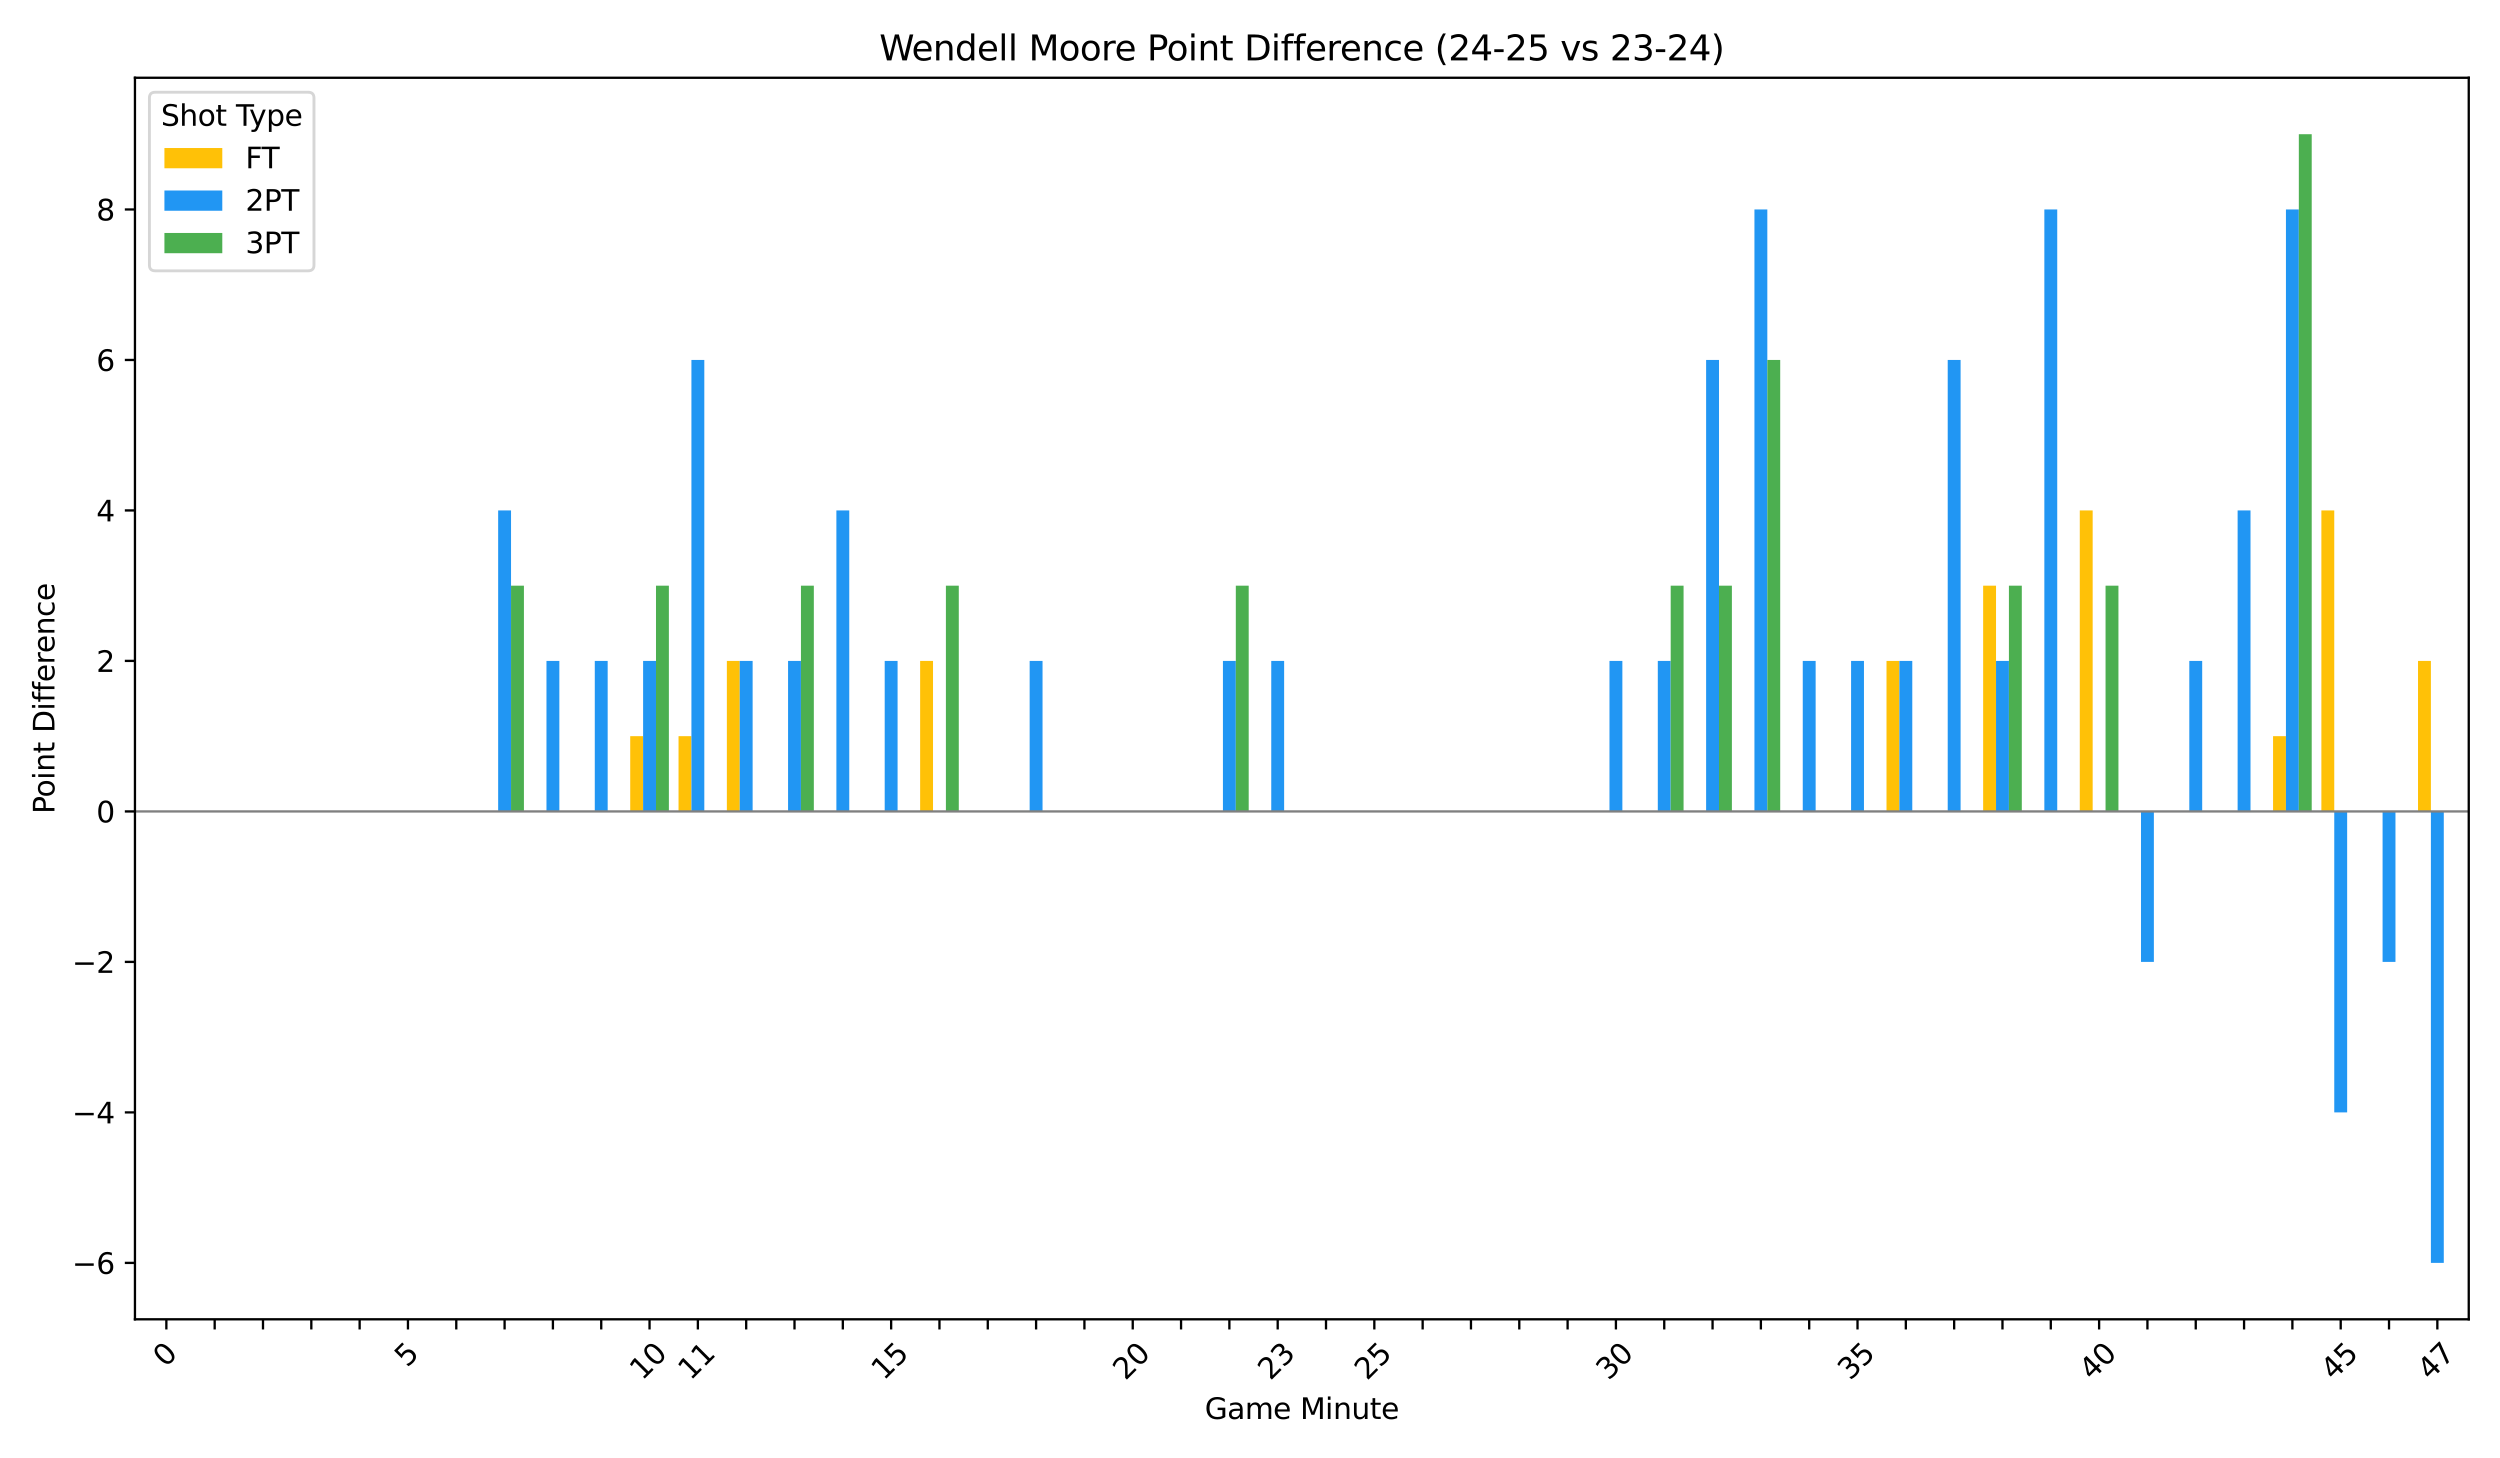 <?xml version="1.0" encoding="utf-8" standalone="no"?>
<!DOCTYPE svg PUBLIC "-//W3C//DTD SVG 1.1//EN"
  "http://www.w3.org/Graphics/SVG/1.1/DTD/svg11.dtd">
<svg xmlns:xlink="http://www.w3.org/1999/xlink" width="864pt" height="504pt" viewBox="0 0 864 504" xmlns="http://www.w3.org/2000/svg" version="1.1">
 <defs>
  <style type="text/css">*{stroke-linejoin: round; stroke-linecap: butt}</style>
 </defs>
 <g id="figure_1">
  <g id="patch_1">
   <path d="M 0 504 
L 864 504 
L 864 0 
L 0 0 
z
" style="fill: #ffffff"/>
  </g>
  <g id="axes_1">
   <g id="patch_2">
    <path d="M 46.64 455.956 
L 853.2 455.956 
L 853.2 26.88 
L 46.64 26.88 
z
" style="fill: #ffffff"/>
   </g>
   <g id="patch_3">
    <path d="M 50.815 280.425 
L 55.268 280.425 
L 55.268 280.425 
L 50.815 280.425 
z
" clip-path="url(#pb190188a98)" style="fill: #ffc107"/>
   </g>
   <g id="patch_4">
    <path d="M 67.514 280.425 
L 71.967 280.425 
L 71.967 280.425 
L 67.514 280.425 
z
" clip-path="url(#pb190188a98)" style="fill: #ffc107"/>
   </g>
   <g id="patch_5">
    <path d="M 84.213 280.425 
L 88.666 280.425 
L 88.666 280.425 
L 84.213 280.425 
z
" clip-path="url(#pb190188a98)" style="fill: #ffc107"/>
   </g>
   <g id="patch_6">
    <path d="M 100.912 280.425 
L 105.365 280.425 
L 105.365 280.425 
L 100.912 280.425 
z
" clip-path="url(#pb190188a98)" style="fill: #ffc107"/>
   </g>
   <g id="patch_7">
    <path d="M 117.611 280.425 
L 122.064 280.425 
L 122.064 280.425 
L 117.611 280.425 
z
" clip-path="url(#pb190188a98)" style="fill: #ffc107"/>
   </g>
   <g id="patch_8">
    <path d="M 134.31 280.425 
L 138.763 280.425 
L 138.763 280.425 
L 134.31 280.425 
z
" clip-path="url(#pb190188a98)" style="fill: #ffc107"/>
   </g>
   <g id="patch_9">
    <path d="M 151.009 280.425 
L 155.462 280.425 
L 155.462 280.425 
L 151.009 280.425 
z
" clip-path="url(#pb190188a98)" style="fill: #ffc107"/>
   </g>
   <g id="patch_10">
    <path d="M 167.707 280.425 
L 172.161 280.425 
L 172.161 280.425 
L 167.707 280.425 
z
" clip-path="url(#pb190188a98)" style="fill: #ffc107"/>
   </g>
   <g id="patch_11">
    <path d="M 184.406 280.425 
L 188.86 280.425 
L 188.86 280.425 
L 184.406 280.425 
z
" clip-path="url(#pb190188a98)" style="fill: #ffc107"/>
   </g>
   <g id="patch_12">
    <path d="M 201.105 280.425 
L 205.558 280.425 
L 205.558 280.425 
L 201.105 280.425 
z
" clip-path="url(#pb190188a98)" style="fill: #ffc107"/>
   </g>
   <g id="patch_13">
    <path d="M 217.804 280.425 
L 222.257 280.425 
L 222.257 254.42 
L 217.804 254.42 
z
" clip-path="url(#pb190188a98)" style="fill: #ffc107"/>
   </g>
   <g id="patch_14">
    <path d="M 234.503 280.425 
L 238.956 280.425 
L 238.956 254.42 
L 234.503 254.42 
z
" clip-path="url(#pb190188a98)" style="fill: #ffc107"/>
   </g>
   <g id="patch_15">
    <path d="M 251.202 280.425 
L 255.655 280.425 
L 255.655 228.415 
L 251.202 228.415 
z
" clip-path="url(#pb190188a98)" style="fill: #ffc107"/>
   </g>
   <g id="patch_16">
    <path d="M 267.901 280.425 
L 272.354 280.425 
L 272.354 280.425 
L 267.901 280.425 
z
" clip-path="url(#pb190188a98)" style="fill: #ffc107"/>
   </g>
   <g id="patch_17">
    <path d="M 284.6 280.425 
L 289.053 280.425 
L 289.053 280.425 
L 284.6 280.425 
z
" clip-path="url(#pb190188a98)" style="fill: #ffc107"/>
   </g>
   <g id="patch_18">
    <path d="M 301.299 280.425 
L 305.752 280.425 
L 305.752 280.425 
L 301.299 280.425 
z
" clip-path="url(#pb190188a98)" style="fill: #ffc107"/>
   </g>
   <g id="patch_19">
    <path d="M 317.998 280.425 
L 322.451 280.425 
L 322.451 228.415 
L 317.998 228.415 
z
" clip-path="url(#pb190188a98)" style="fill: #ffc107"/>
   </g>
   <g id="patch_20">
    <path d="M 334.697 280.425 
L 339.15 280.425 
L 339.15 280.425 
L 334.697 280.425 
z
" clip-path="url(#pb190188a98)" style="fill: #ffc107"/>
   </g>
   <g id="patch_21">
    <path d="M 351.396 280.425 
L 355.849 280.425 
L 355.849 280.425 
L 351.396 280.425 
z
" clip-path="url(#pb190188a98)" style="fill: #ffc107"/>
   </g>
   <g id="patch_22">
    <path d="M 368.095 280.425 
L 372.548 280.425 
L 372.548 280.425 
L 368.095 280.425 
z
" clip-path="url(#pb190188a98)" style="fill: #ffc107"/>
   </g>
   <g id="patch_23">
    <path d="M 384.794 280.425 
L 389.247 280.425 
L 389.247 280.425 
L 384.794 280.425 
z
" clip-path="url(#pb190188a98)" style="fill: #ffc107"/>
   </g>
   <g id="patch_24">
    <path d="M 401.493 280.425 
L 405.946 280.425 
L 405.946 280.425 
L 401.493 280.425 
z
" clip-path="url(#pb190188a98)" style="fill: #ffc107"/>
   </g>
   <g id="patch_25">
    <path d="M 418.192 280.425 
L 422.645 280.425 
L 422.645 280.425 
L 418.192 280.425 
z
" clip-path="url(#pb190188a98)" style="fill: #ffc107"/>
   </g>
   <g id="patch_26">
    <path d="M 434.891 280.425 
L 439.344 280.425 
L 439.344 280.425 
L 434.891 280.425 
z
" clip-path="url(#pb190188a98)" style="fill: #ffc107"/>
   </g>
   <g id="patch_27">
    <path d="M 451.59 280.425 
L 456.043 280.425 
L 456.043 280.425 
L 451.59 280.425 
z
" clip-path="url(#pb190188a98)" style="fill: #ffc107"/>
   </g>
   <g id="patch_28">
    <path d="M 468.289 280.425 
L 472.742 280.425 
L 472.742 280.425 
L 468.289 280.425 
z
" clip-path="url(#pb190188a98)" style="fill: #ffc107"/>
   </g>
   <g id="patch_29">
    <path d="M 484.988 280.425 
L 489.441 280.425 
L 489.441 280.425 
L 484.988 280.425 
z
" clip-path="url(#pb190188a98)" style="fill: #ffc107"/>
   </g>
   <g id="patch_30">
    <path d="M 501.687 280.425 
L 506.14 280.425 
L 506.14 280.425 
L 501.687 280.425 
z
" clip-path="url(#pb190188a98)" style="fill: #ffc107"/>
   </g>
   <g id="patch_31">
    <path d="M 518.386 280.425 
L 522.839 280.425 
L 522.839 280.425 
L 518.386 280.425 
z
" clip-path="url(#pb190188a98)" style="fill: #ffc107"/>
   </g>
   <g id="patch_32">
    <path d="M 535.085 280.425 
L 539.538 280.425 
L 539.538 280.425 
L 535.085 280.425 
z
" clip-path="url(#pb190188a98)" style="fill: #ffc107"/>
   </g>
   <g id="patch_33">
    <path d="M 551.784 280.425 
L 556.237 280.425 
L 556.237 280.425 
L 551.784 280.425 
z
" clip-path="url(#pb190188a98)" style="fill: #ffc107"/>
   </g>
   <g id="patch_34">
    <path d="M 568.483 280.425 
L 572.936 280.425 
L 572.936 280.425 
L 568.483 280.425 
z
" clip-path="url(#pb190188a98)" style="fill: #ffc107"/>
   </g>
   <g id="patch_35">
    <path d="M 585.182 280.425 
L 589.635 280.425 
L 589.635 280.425 
L 585.182 280.425 
z
" clip-path="url(#pb190188a98)" style="fill: #ffc107"/>
   </g>
   <g id="patch_36">
    <path d="M 601.881 280.425 
L 606.334 280.425 
L 606.334 280.425 
L 601.881 280.425 
z
" clip-path="url(#pb190188a98)" style="fill: #ffc107"/>
   </g>
   <g id="patch_37">
    <path d="M 618.58 280.425 
L 623.033 280.425 
L 623.033 280.425 
L 618.58 280.425 
z
" clip-path="url(#pb190188a98)" style="fill: #ffc107"/>
   </g>
   <g id="patch_38">
    <path d="M 635.279 280.425 
L 639.732 280.425 
L 639.732 280.425 
L 635.279 280.425 
z
" clip-path="url(#pb190188a98)" style="fill: #ffc107"/>
   </g>
   <g id="patch_39">
    <path d="M 651.977 280.425 
L 656.431 280.425 
L 656.431 228.415 
L 651.977 228.415 
z
" clip-path="url(#pb190188a98)" style="fill: #ffc107"/>
   </g>
   <g id="patch_40">
    <path d="M 668.676 280.425 
L 673.129 280.425 
L 673.129 280.425 
L 668.676 280.425 
z
" clip-path="url(#pb190188a98)" style="fill: #ffc107"/>
   </g>
   <g id="patch_41">
    <path d="M 685.375 280.425 
L 689.828 280.425 
L 689.828 202.411 
L 685.375 202.411 
z
" clip-path="url(#pb190188a98)" style="fill: #ffc107"/>
   </g>
   <g id="patch_42">
    <path d="M 702.074 280.425 
L 706.527 280.425 
L 706.527 280.425 
L 702.074 280.425 
z
" clip-path="url(#pb190188a98)" style="fill: #ffc107"/>
   </g>
   <g id="patch_43">
    <path d="M 718.773 280.425 
L 723.226 280.425 
L 723.226 176.406 
L 718.773 176.406 
z
" clip-path="url(#pb190188a98)" style="fill: #ffc107"/>
   </g>
   <g id="patch_44">
    <path d="M 735.472 280.425 
L 739.925 280.425 
L 739.925 280.425 
L 735.472 280.425 
z
" clip-path="url(#pb190188a98)" style="fill: #ffc107"/>
   </g>
   <g id="patch_45">
    <path d="M 752.171 280.425 
L 756.624 280.425 
L 756.624 280.425 
L 752.171 280.425 
z
" clip-path="url(#pb190188a98)" style="fill: #ffc107"/>
   </g>
   <g id="patch_46">
    <path d="M 768.87 280.425 
L 773.323 280.425 
L 773.323 280.425 
L 768.87 280.425 
z
" clip-path="url(#pb190188a98)" style="fill: #ffc107"/>
   </g>
   <g id="patch_47">
    <path d="M 785.569 280.425 
L 790.022 280.425 
L 790.022 254.42 
L 785.569 254.42 
z
" clip-path="url(#pb190188a98)" style="fill: #ffc107"/>
   </g>
   <g id="patch_48">
    <path d="M 802.268 280.425 
L 806.721 280.425 
L 806.721 176.406 
L 802.268 176.406 
z
" clip-path="url(#pb190188a98)" style="fill: #ffc107"/>
   </g>
   <g id="patch_49">
    <path d="M 818.967 280.425 
L 823.42 280.425 
L 823.42 280.425 
L 818.967 280.425 
z
" clip-path="url(#pb190188a98)" style="fill: #ffc107"/>
   </g>
   <g id="patch_50">
    <path d="M 835.666 280.425 
L 840.119 280.425 
L 840.119 228.415 
L 835.666 228.415 
z
" clip-path="url(#pb190188a98)" style="fill: #ffc107"/>
   </g>
   <g id="patch_51">
    <path d="M 55.268 280.425 
L 59.721 280.425 
L 59.721 280.425 
L 55.268 280.425 
z
" clip-path="url(#pb190188a98)" style="fill: #2196f3"/>
   </g>
   <g id="patch_52">
    <path d="M 71.967 280.425 
L 76.42 280.425 
L 76.42 280.425 
L 71.967 280.425 
z
" clip-path="url(#pb190188a98)" style="fill: #2196f3"/>
   </g>
   <g id="patch_53">
    <path d="M 88.666 280.425 
L 93.119 280.425 
L 93.119 280.425 
L 88.666 280.425 
z
" clip-path="url(#pb190188a98)" style="fill: #2196f3"/>
   </g>
   <g id="patch_54">
    <path d="M 105.365 280.425 
L 109.818 280.425 
L 109.818 280.425 
L 105.365 280.425 
z
" clip-path="url(#pb190188a98)" style="fill: #2196f3"/>
   </g>
   <g id="patch_55">
    <path d="M 122.064 280.425 
L 126.517 280.425 
L 126.517 280.425 
L 122.064 280.425 
z
" clip-path="url(#pb190188a98)" style="fill: #2196f3"/>
   </g>
   <g id="patch_56">
    <path d="M 138.763 280.425 
L 143.216 280.425 
L 143.216 280.425 
L 138.763 280.425 
z
" clip-path="url(#pb190188a98)" style="fill: #2196f3"/>
   </g>
   <g id="patch_57">
    <path d="M 155.462 280.425 
L 159.915 280.425 
L 159.915 280.425 
L 155.462 280.425 
z
" clip-path="url(#pb190188a98)" style="fill: #2196f3"/>
   </g>
   <g id="patch_58">
    <path d="M 172.161 280.425 
L 176.614 280.425 
L 176.614 176.406 
L 172.161 176.406 
z
" clip-path="url(#pb190188a98)" style="fill: #2196f3"/>
   </g>
   <g id="patch_59">
    <path d="M 188.86 280.425 
L 193.313 280.425 
L 193.313 228.415 
L 188.86 228.415 
z
" clip-path="url(#pb190188a98)" style="fill: #2196f3"/>
   </g>
   <g id="patch_60">
    <path d="M 205.558 280.425 
L 210.012 280.425 
L 210.012 228.415 
L 205.558 228.415 
z
" clip-path="url(#pb190188a98)" style="fill: #2196f3"/>
   </g>
   <g id="patch_61">
    <path d="M 222.257 280.425 
L 226.711 280.425 
L 226.711 228.415 
L 222.257 228.415 
z
" clip-path="url(#pb190188a98)" style="fill: #2196f3"/>
   </g>
   <g id="patch_62">
    <path d="M 238.956 280.425 
L 243.409 280.425 
L 243.409 124.397 
L 238.956 124.397 
z
" clip-path="url(#pb190188a98)" style="fill: #2196f3"/>
   </g>
   <g id="patch_63">
    <path d="M 255.655 280.425 
L 260.108 280.425 
L 260.108 228.415 
L 255.655 228.415 
z
" clip-path="url(#pb190188a98)" style="fill: #2196f3"/>
   </g>
   <g id="patch_64">
    <path d="M 272.354 280.425 
L 276.807 280.425 
L 276.807 228.415 
L 272.354 228.415 
z
" clip-path="url(#pb190188a98)" style="fill: #2196f3"/>
   </g>
   <g id="patch_65">
    <path d="M 289.053 280.425 
L 293.506 280.425 
L 293.506 176.406 
L 289.053 176.406 
z
" clip-path="url(#pb190188a98)" style="fill: #2196f3"/>
   </g>
   <g id="patch_66">
    <path d="M 305.752 280.425 
L 310.205 280.425 
L 310.205 228.415 
L 305.752 228.415 
z
" clip-path="url(#pb190188a98)" style="fill: #2196f3"/>
   </g>
   <g id="patch_67">
    <path d="M 322.451 280.425 
L 326.904 280.425 
L 326.904 280.425 
L 322.451 280.425 
z
" clip-path="url(#pb190188a98)" style="fill: #2196f3"/>
   </g>
   <g id="patch_68">
    <path d="M 339.15 280.425 
L 343.603 280.425 
L 343.603 280.425 
L 339.15 280.425 
z
" clip-path="url(#pb190188a98)" style="fill: #2196f3"/>
   </g>
   <g id="patch_69">
    <path d="M 355.849 280.425 
L 360.302 280.425 
L 360.302 228.415 
L 355.849 228.415 
z
" clip-path="url(#pb190188a98)" style="fill: #2196f3"/>
   </g>
   <g id="patch_70">
    <path d="M 372.548 280.425 
L 377.001 280.425 
L 377.001 280.425 
L 372.548 280.425 
z
" clip-path="url(#pb190188a98)" style="fill: #2196f3"/>
   </g>
   <g id="patch_71">
    <path d="M 389.247 280.425 
L 393.7 280.425 
L 393.7 280.425 
L 389.247 280.425 
z
" clip-path="url(#pb190188a98)" style="fill: #2196f3"/>
   </g>
   <g id="patch_72">
    <path d="M 405.946 280.425 
L 410.399 280.425 
L 410.399 280.425 
L 405.946 280.425 
z
" clip-path="url(#pb190188a98)" style="fill: #2196f3"/>
   </g>
   <g id="patch_73">
    <path d="M 422.645 280.425 
L 427.098 280.425 
L 427.098 228.415 
L 422.645 228.415 
z
" clip-path="url(#pb190188a98)" style="fill: #2196f3"/>
   </g>
   <g id="patch_74">
    <path d="M 439.344 280.425 
L 443.797 280.425 
L 443.797 228.415 
L 439.344 228.415 
z
" clip-path="url(#pb190188a98)" style="fill: #2196f3"/>
   </g>
   <g id="patch_75">
    <path d="M 456.043 280.425 
L 460.496 280.425 
L 460.496 280.425 
L 456.043 280.425 
z
" clip-path="url(#pb190188a98)" style="fill: #2196f3"/>
   </g>
   <g id="patch_76">
    <path d="M 472.742 280.425 
L 477.195 280.425 
L 477.195 280.425 
L 472.742 280.425 
z
" clip-path="url(#pb190188a98)" style="fill: #2196f3"/>
   </g>
   <g id="patch_77">
    <path d="M 489.441 280.425 
L 493.894 280.425 
L 493.894 280.425 
L 489.441 280.425 
z
" clip-path="url(#pb190188a98)" style="fill: #2196f3"/>
   </g>
   <g id="patch_78">
    <path d="M 506.14 280.425 
L 510.593 280.425 
L 510.593 280.425 
L 506.14 280.425 
z
" clip-path="url(#pb190188a98)" style="fill: #2196f3"/>
   </g>
   <g id="patch_79">
    <path d="M 522.839 280.425 
L 527.292 280.425 
L 527.292 280.425 
L 522.839 280.425 
z
" clip-path="url(#pb190188a98)" style="fill: #2196f3"/>
   </g>
   <g id="patch_80">
    <path d="M 539.538 280.425 
L 543.991 280.425 
L 543.991 280.425 
L 539.538 280.425 
z
" clip-path="url(#pb190188a98)" style="fill: #2196f3"/>
   </g>
   <g id="patch_81">
    <path d="M 556.237 280.425 
L 560.69 280.425 
L 560.69 228.415 
L 556.237 228.415 
z
" clip-path="url(#pb190188a98)" style="fill: #2196f3"/>
   </g>
   <g id="patch_82">
    <path d="M 572.936 280.425 
L 577.389 280.425 
L 577.389 228.415 
L 572.936 228.415 
z
" clip-path="url(#pb190188a98)" style="fill: #2196f3"/>
   </g>
   <g id="patch_83">
    <path d="M 589.635 280.425 
L 594.088 280.425 
L 594.088 124.397 
L 589.635 124.397 
z
" clip-path="url(#pb190188a98)" style="fill: #2196f3"/>
   </g>
   <g id="patch_84">
    <path d="M 606.334 280.425 
L 610.787 280.425 
L 610.787 72.388 
L 606.334 72.388 
z
" clip-path="url(#pb190188a98)" style="fill: #2196f3"/>
   </g>
   <g id="patch_85">
    <path d="M 623.033 280.425 
L 627.486 280.425 
L 627.486 228.415 
L 623.033 228.415 
z
" clip-path="url(#pb190188a98)" style="fill: #2196f3"/>
   </g>
   <g id="patch_86">
    <path d="M 639.732 280.425 
L 644.185 280.425 
L 644.185 228.415 
L 639.732 228.415 
z
" clip-path="url(#pb190188a98)" style="fill: #2196f3"/>
   </g>
   <g id="patch_87">
    <path d="M 656.431 280.425 
L 660.884 280.425 
L 660.884 228.415 
L 656.431 228.415 
z
" clip-path="url(#pb190188a98)" style="fill: #2196f3"/>
   </g>
   <g id="patch_88">
    <path d="M 673.129 280.425 
L 677.583 280.425 
L 677.583 124.397 
L 673.129 124.397 
z
" clip-path="url(#pb190188a98)" style="fill: #2196f3"/>
   </g>
   <g id="patch_89">
    <path d="M 689.828 280.425 
L 694.282 280.425 
L 694.282 228.415 
L 689.828 228.415 
z
" clip-path="url(#pb190188a98)" style="fill: #2196f3"/>
   </g>
   <g id="patch_90">
    <path d="M 706.527 280.425 
L 710.98 280.425 
L 710.98 72.388 
L 706.527 72.388 
z
" clip-path="url(#pb190188a98)" style="fill: #2196f3"/>
   </g>
   <g id="patch_91">
    <path d="M 723.226 280.425 
L 727.679 280.425 
L 727.679 280.425 
L 723.226 280.425 
z
" clip-path="url(#pb190188a98)" style="fill: #2196f3"/>
   </g>
   <g id="patch_92">
    <path d="M 739.925 280.425 
L 744.378 280.425 
L 744.378 332.434 
L 739.925 332.434 
z
" clip-path="url(#pb190188a98)" style="fill: #2196f3"/>
   </g>
   <g id="patch_93">
    <path d="M 756.624 280.425 
L 761.077 280.425 
L 761.077 228.415 
L 756.624 228.415 
z
" clip-path="url(#pb190188a98)" style="fill: #2196f3"/>
   </g>
   <g id="patch_94">
    <path d="M 773.323 280.425 
L 777.776 280.425 
L 777.776 176.406 
L 773.323 176.406 
z
" clip-path="url(#pb190188a98)" style="fill: #2196f3"/>
   </g>
   <g id="patch_95">
    <path d="M 790.022 280.425 
L 794.475 280.425 
L 794.475 72.388 
L 790.022 72.388 
z
" clip-path="url(#pb190188a98)" style="fill: #2196f3"/>
   </g>
   <g id="patch_96">
    <path d="M 806.721 280.425 
L 811.174 280.425 
L 811.174 384.443 
L 806.721 384.443 
z
" clip-path="url(#pb190188a98)" style="fill: #2196f3"/>
   </g>
   <g id="patch_97">
    <path d="M 823.42 280.425 
L 827.873 280.425 
L 827.873 332.434 
L 823.42 332.434 
z
" clip-path="url(#pb190188a98)" style="fill: #2196f3"/>
   </g>
   <g id="patch_98">
    <path d="M 840.119 280.425 
L 844.572 280.425 
L 844.572 436.452 
L 840.119 436.452 
z
" clip-path="url(#pb190188a98)" style="fill: #2196f3"/>
   </g>
   <g id="patch_99">
    <path d="M 59.721 280.425 
L 64.174 280.425 
L 64.174 280.425 
L 59.721 280.425 
z
" clip-path="url(#pb190188a98)" style="fill: #4caf50"/>
   </g>
   <g id="patch_100">
    <path d="M 76.42 280.425 
L 80.873 280.425 
L 80.873 280.425 
L 76.42 280.425 
z
" clip-path="url(#pb190188a98)" style="fill: #4caf50"/>
   </g>
   <g id="patch_101">
    <path d="M 93.119 280.425 
L 97.572 280.425 
L 97.572 280.425 
L 93.119 280.425 
z
" clip-path="url(#pb190188a98)" style="fill: #4caf50"/>
   </g>
   <g id="patch_102">
    <path d="M 109.818 280.425 
L 114.271 280.425 
L 114.271 280.425 
L 109.818 280.425 
z
" clip-path="url(#pb190188a98)" style="fill: #4caf50"/>
   </g>
   <g id="patch_103">
    <path d="M 126.517 280.425 
L 130.97 280.425 
L 130.97 280.425 
L 126.517 280.425 
z
" clip-path="url(#pb190188a98)" style="fill: #4caf50"/>
   </g>
   <g id="patch_104">
    <path d="M 143.216 280.425 
L 147.669 280.425 
L 147.669 280.425 
L 143.216 280.425 
z
" clip-path="url(#pb190188a98)" style="fill: #4caf50"/>
   </g>
   <g id="patch_105">
    <path d="M 159.915 280.425 
L 164.368 280.425 
L 164.368 280.425 
L 159.915 280.425 
z
" clip-path="url(#pb190188a98)" style="fill: #4caf50"/>
   </g>
   <g id="patch_106">
    <path d="M 176.614 280.425 
L 181.067 280.425 
L 181.067 202.411 
L 176.614 202.411 
z
" clip-path="url(#pb190188a98)" style="fill: #4caf50"/>
   </g>
   <g id="patch_107">
    <path d="M 193.313 280.425 
L 197.766 280.425 
L 197.766 280.425 
L 193.313 280.425 
z
" clip-path="url(#pb190188a98)" style="fill: #4caf50"/>
   </g>
   <g id="patch_108">
    <path d="M 210.012 280.425 
L 214.465 280.425 
L 214.465 280.425 
L 210.012 280.425 
z
" clip-path="url(#pb190188a98)" style="fill: #4caf50"/>
   </g>
   <g id="patch_109">
    <path d="M 226.711 280.425 
L 231.164 280.425 
L 231.164 202.411 
L 226.711 202.411 
z
" clip-path="url(#pb190188a98)" style="fill: #4caf50"/>
   </g>
   <g id="patch_110">
    <path d="M 243.409 280.425 
L 247.863 280.425 
L 247.863 280.425 
L 243.409 280.425 
z
" clip-path="url(#pb190188a98)" style="fill: #4caf50"/>
   </g>
   <g id="patch_111">
    <path d="M 260.108 280.425 
L 264.561 280.425 
L 264.561 280.425 
L 260.108 280.425 
z
" clip-path="url(#pb190188a98)" style="fill: #4caf50"/>
   </g>
   <g id="patch_112">
    <path d="M 276.807 280.425 
L 281.26 280.425 
L 281.26 202.411 
L 276.807 202.411 
z
" clip-path="url(#pb190188a98)" style="fill: #4caf50"/>
   </g>
   <g id="patch_113">
    <path d="M 293.506 280.425 
L 297.959 280.425 
L 297.959 280.425 
L 293.506 280.425 
z
" clip-path="url(#pb190188a98)" style="fill: #4caf50"/>
   </g>
   <g id="patch_114">
    <path d="M 310.205 280.425 
L 314.658 280.425 
L 314.658 280.425 
L 310.205 280.425 
z
" clip-path="url(#pb190188a98)" style="fill: #4caf50"/>
   </g>
   <g id="patch_115">
    <path d="M 326.904 280.425 
L 331.357 280.425 
L 331.357 202.411 
L 326.904 202.411 
z
" clip-path="url(#pb190188a98)" style="fill: #4caf50"/>
   </g>
   <g id="patch_116">
    <path d="M 343.603 280.425 
L 348.056 280.425 
L 348.056 280.425 
L 343.603 280.425 
z
" clip-path="url(#pb190188a98)" style="fill: #4caf50"/>
   </g>
   <g id="patch_117">
    <path d="M 360.302 280.425 
L 364.755 280.425 
L 364.755 280.425 
L 360.302 280.425 
z
" clip-path="url(#pb190188a98)" style="fill: #4caf50"/>
   </g>
   <g id="patch_118">
    <path d="M 377.001 280.425 
L 381.454 280.425 
L 381.454 280.425 
L 377.001 280.425 
z
" clip-path="url(#pb190188a98)" style="fill: #4caf50"/>
   </g>
   <g id="patch_119">
    <path d="M 393.7 280.425 
L 398.153 280.425 
L 398.153 280.425 
L 393.7 280.425 
z
" clip-path="url(#pb190188a98)" style="fill: #4caf50"/>
   </g>
   <g id="patch_120">
    <path d="M 410.399 280.425 
L 414.852 280.425 
L 414.852 280.425 
L 410.399 280.425 
z
" clip-path="url(#pb190188a98)" style="fill: #4caf50"/>
   </g>
   <g id="patch_121">
    <path d="M 427.098 280.425 
L 431.551 280.425 
L 431.551 202.411 
L 427.098 202.411 
z
" clip-path="url(#pb190188a98)" style="fill: #4caf50"/>
   </g>
   <g id="patch_122">
    <path d="M 443.797 280.425 
L 448.25 280.425 
L 448.25 280.425 
L 443.797 280.425 
z
" clip-path="url(#pb190188a98)" style="fill: #4caf50"/>
   </g>
   <g id="patch_123">
    <path d="M 460.496 280.425 
L 464.949 280.425 
L 464.949 280.425 
L 460.496 280.425 
z
" clip-path="url(#pb190188a98)" style="fill: #4caf50"/>
   </g>
   <g id="patch_124">
    <path d="M 477.195 280.425 
L 481.648 280.425 
L 481.648 280.425 
L 477.195 280.425 
z
" clip-path="url(#pb190188a98)" style="fill: #4caf50"/>
   </g>
   <g id="patch_125">
    <path d="M 493.894 280.425 
L 498.347 280.425 
L 498.347 280.425 
L 493.894 280.425 
z
" clip-path="url(#pb190188a98)" style="fill: #4caf50"/>
   </g>
   <g id="patch_126">
    <path d="M 510.593 280.425 
L 515.046 280.425 
L 515.046 280.425 
L 510.593 280.425 
z
" clip-path="url(#pb190188a98)" style="fill: #4caf50"/>
   </g>
   <g id="patch_127">
    <path d="M 527.292 280.425 
L 531.745 280.425 
L 531.745 280.425 
L 527.292 280.425 
z
" clip-path="url(#pb190188a98)" style="fill: #4caf50"/>
   </g>
   <g id="patch_128">
    <path d="M 543.991 280.425 
L 548.444 280.425 
L 548.444 280.425 
L 543.991 280.425 
z
" clip-path="url(#pb190188a98)" style="fill: #4caf50"/>
   </g>
   <g id="patch_129">
    <path d="M 560.69 280.425 
L 565.143 280.425 
L 565.143 280.425 
L 560.69 280.425 
z
" clip-path="url(#pb190188a98)" style="fill: #4caf50"/>
   </g>
   <g id="patch_130">
    <path d="M 577.389 280.425 
L 581.842 280.425 
L 581.842 202.411 
L 577.389 202.411 
z
" clip-path="url(#pb190188a98)" style="fill: #4caf50"/>
   </g>
   <g id="patch_131">
    <path d="M 594.088 280.425 
L 598.541 280.425 
L 598.541 202.411 
L 594.088 202.411 
z
" clip-path="url(#pb190188a98)" style="fill: #4caf50"/>
   </g>
   <g id="patch_132">
    <path d="M 610.787 280.425 
L 615.24 280.425 
L 615.24 124.397 
L 610.787 124.397 
z
" clip-path="url(#pb190188a98)" style="fill: #4caf50"/>
   </g>
   <g id="patch_133">
    <path d="M 627.486 280.425 
L 631.939 280.425 
L 631.939 280.425 
L 627.486 280.425 
z
" clip-path="url(#pb190188a98)" style="fill: #4caf50"/>
   </g>
   <g id="patch_134">
    <path d="M 644.185 280.425 
L 648.638 280.425 
L 648.638 280.425 
L 644.185 280.425 
z
" clip-path="url(#pb190188a98)" style="fill: #4caf50"/>
   </g>
   <g id="patch_135">
    <path d="M 660.884 280.425 
L 665.337 280.425 
L 665.337 280.425 
L 660.884 280.425 
z
" clip-path="url(#pb190188a98)" style="fill: #4caf50"/>
   </g>
   <g id="patch_136">
    <path d="M 677.583 280.425 
L 682.036 280.425 
L 682.036 280.425 
L 677.583 280.425 
z
" clip-path="url(#pb190188a98)" style="fill: #4caf50"/>
   </g>
   <g id="patch_137">
    <path d="M 694.282 280.425 
L 698.735 280.425 
L 698.735 202.411 
L 694.282 202.411 
z
" clip-path="url(#pb190188a98)" style="fill: #4caf50"/>
   </g>
   <g id="patch_138">
    <path d="M 710.98 280.425 
L 715.434 280.425 
L 715.434 280.425 
L 710.98 280.425 
z
" clip-path="url(#pb190188a98)" style="fill: #4caf50"/>
   </g>
   <g id="patch_139">
    <path d="M 727.679 280.425 
L 732.133 280.425 
L 732.133 202.411 
L 727.679 202.411 
z
" clip-path="url(#pb190188a98)" style="fill: #4caf50"/>
   </g>
   <g id="patch_140">
    <path d="M 744.378 280.425 
L 748.831 280.425 
L 748.831 280.425 
L 744.378 280.425 
z
" clip-path="url(#pb190188a98)" style="fill: #4caf50"/>
   </g>
   <g id="patch_141">
    <path d="M 761.077 280.425 
L 765.53 280.425 
L 765.53 280.425 
L 761.077 280.425 
z
" clip-path="url(#pb190188a98)" style="fill: #4caf50"/>
   </g>
   <g id="patch_142">
    <path d="M 777.776 280.425 
L 782.229 280.425 
L 782.229 280.425 
L 777.776 280.425 
z
" clip-path="url(#pb190188a98)" style="fill: #4caf50"/>
   </g>
   <g id="patch_143">
    <path d="M 794.475 280.425 
L 798.928 280.425 
L 798.928 46.383 
L 794.475 46.383 
z
" clip-path="url(#pb190188a98)" style="fill: #4caf50"/>
   </g>
   <g id="patch_144">
    <path d="M 811.174 280.425 
L 815.627 280.425 
L 815.627 280.425 
L 811.174 280.425 
z
" clip-path="url(#pb190188a98)" style="fill: #4caf50"/>
   </g>
   <g id="patch_145">
    <path d="M 827.873 280.425 
L 832.326 280.425 
L 832.326 280.425 
L 827.873 280.425 
z
" clip-path="url(#pb190188a98)" style="fill: #4caf50"/>
   </g>
   <g id="patch_146">
    <path d="M 844.572 280.425 
L 849.025 280.425 
L 849.025 280.425 
L 844.572 280.425 
z
" clip-path="url(#pb190188a98)" style="fill: #4caf50"/>
   </g>
   <g id="matplotlib.axis_1">
    <g id="xtick_1">
     <g id="line2d_1">
      <defs>
       <path id="ma414cadb0b" d="M 0 0 
L 0 3.5 
" style="stroke: #000000; stroke-width: 0.8"/>
      </defs>
      <g>
       <use xlink:href="#ma414cadb0b" x="57.494" y="455.956" style="stroke: #000000; stroke-width: 0.8"/>
      </g>
     </g>
     <g id="text_1">
      <!-- 0 -->
      <g transform="translate(57.196 472.827) rotate(-45) scale(0.1 -0.1)">
       <defs>
        <path id="DejaVuSans-30" d="M 2034 4250 
Q 1547 4250 1301 3770 
Q 1056 3291 1056 2328 
Q 1056 1369 1301 889 
Q 1547 409 2034 409 
Q 2525 409 2770 889 
Q 3016 1369 3016 2328 
Q 3016 3291 2770 3770 
Q 2525 4250 2034 4250 
z
M 2034 4750 
Q 2819 4750 3233 4129 
Q 3647 3509 3647 2328 
Q 3647 1150 3233 529 
Q 2819 -91 2034 -91 
Q 1250 -91 836 529 
Q 422 1150 422 2328 
Q 422 3509 836 4129 
Q 1250 4750 2034 4750 
z
" transform="scale(0.016)"/>
       </defs>
       <use xlink:href="#DejaVuSans-30"/>
      </g>
     </g>
    </g>
    <g id="xtick_2">
     <g id="line2d_2">
      <g>
       <use xlink:href="#ma414cadb0b" x="74.193" y="455.956" style="stroke: #000000; stroke-width: 0.8"/>
      </g>
     </g>
    </g>
    <g id="xtick_3">
     <g id="line2d_3">
      <g>
       <use xlink:href="#ma414cadb0b" x="90.892" y="455.956" style="stroke: #000000; stroke-width: 0.8"/>
      </g>
     </g>
    </g>
    <g id="xtick_4">
     <g id="line2d_4">
      <g>
       <use xlink:href="#ma414cadb0b" x="107.591" y="455.956" style="stroke: #000000; stroke-width: 0.8"/>
      </g>
     </g>
    </g>
    <g id="xtick_5">
     <g id="line2d_5">
      <g>
       <use xlink:href="#ma414cadb0b" x="124.29" y="455.956" style="stroke: #000000; stroke-width: 0.8"/>
      </g>
     </g>
    </g>
    <g id="xtick_6">
     <g id="line2d_6">
      <g>
       <use xlink:href="#ma414cadb0b" x="140.989" y="455.956" style="stroke: #000000; stroke-width: 0.8"/>
      </g>
     </g>
     <g id="text_2">
      <!-- 5 -->
      <g transform="translate(140.691 472.827) rotate(-45) scale(0.1 -0.1)">
       <defs>
        <path id="DejaVuSans-35" d="M 691 4666 
L 3169 4666 
L 3169 4134 
L 1269 4134 
L 1269 2991 
Q 1406 3038 1543 3061 
Q 1681 3084 1819 3084 
Q 2600 3084 3056 2656 
Q 3513 2228 3513 1497 
Q 3513 744 3044 326 
Q 2575 -91 1722 -91 
Q 1428 -91 1123 -41 
Q 819 9 494 109 
L 494 744 
Q 775 591 1075 516 
Q 1375 441 1709 441 
Q 2250 441 2565 725 
Q 2881 1009 2881 1497 
Q 2881 1984 2565 2268 
Q 2250 2553 1709 2553 
Q 1456 2553 1204 2497 
Q 953 2441 691 2322 
L 691 4666 
z
" transform="scale(0.016)"/>
       </defs>
       <use xlink:href="#DejaVuSans-35"/>
      </g>
     </g>
    </g>
    <g id="xtick_7">
     <g id="line2d_7">
      <g>
       <use xlink:href="#ma414cadb0b" x="157.688" y="455.956" style="stroke: #000000; stroke-width: 0.8"/>
      </g>
     </g>
    </g>
    <g id="xtick_8">
     <g id="line2d_8">
      <g>
       <use xlink:href="#ma414cadb0b" x="174.387" y="455.956" style="stroke: #000000; stroke-width: 0.8"/>
      </g>
     </g>
    </g>
    <g id="xtick_9">
     <g id="line2d_9">
      <g>
       <use xlink:href="#ma414cadb0b" x="191.086" y="455.956" style="stroke: #000000; stroke-width: 0.8"/>
      </g>
     </g>
    </g>
    <g id="xtick_10">
     <g id="line2d_10">
      <g>
       <use xlink:href="#ma414cadb0b" x="207.785" y="455.956" style="stroke: #000000; stroke-width: 0.8"/>
      </g>
     </g>
    </g>
    <g id="xtick_11">
     <g id="line2d_11">
      <g>
       <use xlink:href="#ma414cadb0b" x="224.484" y="455.956" style="stroke: #000000; stroke-width: 0.8"/>
      </g>
     </g>
     <g id="text_3">
      <!-- 10 -->
      <g transform="translate(221.936 477.326) rotate(-45) scale(0.1 -0.1)">
       <defs>
        <path id="DejaVuSans-31" d="M 794 531 
L 1825 531 
L 1825 4091 
L 703 3866 
L 703 4441 
L 1819 4666 
L 2450 4666 
L 2450 531 
L 3481 531 
L 3481 0 
L 794 0 
L 794 531 
z
" transform="scale(0.016)"/>
       </defs>
       <use xlink:href="#DejaVuSans-31"/>
       <use xlink:href="#DejaVuSans-30" transform="translate(63.623 0)"/>
      </g>
     </g>
    </g>
    <g id="xtick_12">
     <g id="line2d_12">
      <g>
       <use xlink:href="#ma414cadb0b" x="241.183" y="455.956" style="stroke: #000000; stroke-width: 0.8"/>
      </g>
     </g>
     <g id="text_4">
      <!-- 11 -->
      <g transform="translate(238.635 477.326) rotate(-45) scale(0.1 -0.1)">
       <use xlink:href="#DejaVuSans-31"/>
       <use xlink:href="#DejaVuSans-31" transform="translate(63.623 0)"/>
      </g>
     </g>
    </g>
    <g id="xtick_13">
     <g id="line2d_13">
      <g>
       <use xlink:href="#ma414cadb0b" x="257.882" y="455.956" style="stroke: #000000; stroke-width: 0.8"/>
      </g>
     </g>
    </g>
    <g id="xtick_14">
     <g id="line2d_14">
      <g>
       <use xlink:href="#ma414cadb0b" x="274.581" y="455.956" style="stroke: #000000; stroke-width: 0.8"/>
      </g>
     </g>
    </g>
    <g id="xtick_15">
     <g id="line2d_15">
      <g>
       <use xlink:href="#ma414cadb0b" x="291.28" y="455.956" style="stroke: #000000; stroke-width: 0.8"/>
      </g>
     </g>
    </g>
    <g id="xtick_16">
     <g id="line2d_16">
      <g>
       <use xlink:href="#ma414cadb0b" x="307.979" y="455.956" style="stroke: #000000; stroke-width: 0.8"/>
      </g>
     </g>
     <g id="text_5">
      <!-- 15 -->
      <g transform="translate(305.431 477.326) rotate(-45) scale(0.1 -0.1)">
       <use xlink:href="#DejaVuSans-31"/>
       <use xlink:href="#DejaVuSans-35" transform="translate(63.623 0)"/>
      </g>
     </g>
    </g>
    <g id="xtick_17">
     <g id="line2d_17">
      <g>
       <use xlink:href="#ma414cadb0b" x="324.678" y="455.956" style="stroke: #000000; stroke-width: 0.8"/>
      </g>
     </g>
    </g>
    <g id="xtick_18">
     <g id="line2d_18">
      <g>
       <use xlink:href="#ma414cadb0b" x="341.377" y="455.956" style="stroke: #000000; stroke-width: 0.8"/>
      </g>
     </g>
    </g>
    <g id="xtick_19">
     <g id="line2d_19">
      <g>
       <use xlink:href="#ma414cadb0b" x="358.076" y="455.956" style="stroke: #000000; stroke-width: 0.8"/>
      </g>
     </g>
    </g>
    <g id="xtick_20">
     <g id="line2d_20">
      <g>
       <use xlink:href="#ma414cadb0b" x="374.775" y="455.956" style="stroke: #000000; stroke-width: 0.8"/>
      </g>
     </g>
    </g>
    <g id="xtick_21">
     <g id="line2d_21">
      <g>
       <use xlink:href="#ma414cadb0b" x="391.474" y="455.956" style="stroke: #000000; stroke-width: 0.8"/>
      </g>
     </g>
     <g id="text_6">
      <!-- 20 -->
      <g transform="translate(388.926 477.326) rotate(-45) scale(0.1 -0.1)">
       <defs>
        <path id="DejaVuSans-32" d="M 1228 531 
L 3431 531 
L 3431 0 
L 469 0 
L 469 531 
Q 828 903 1448 1529 
Q 2069 2156 2228 2338 
Q 2531 2678 2651 2914 
Q 2772 3150 2772 3378 
Q 2772 3750 2511 3984 
Q 2250 4219 1831 4219 
Q 1534 4219 1204 4116 
Q 875 4013 500 3803 
L 500 4441 
Q 881 4594 1212 4672 
Q 1544 4750 1819 4750 
Q 2544 4750 2975 4387 
Q 3406 4025 3406 3419 
Q 3406 3131 3298 2873 
Q 3191 2616 2906 2266 
Q 2828 2175 2409 1742 
Q 1991 1309 1228 531 
z
" transform="scale(0.016)"/>
       </defs>
       <use xlink:href="#DejaVuSans-32"/>
       <use xlink:href="#DejaVuSans-30" transform="translate(63.623 0)"/>
      </g>
     </g>
    </g>
    <g id="xtick_22">
     <g id="line2d_22">
      <g>
       <use xlink:href="#ma414cadb0b" x="408.173" y="455.956" style="stroke: #000000; stroke-width: 0.8"/>
      </g>
     </g>
    </g>
    <g id="xtick_23">
     <g id="line2d_23">
      <g>
       <use xlink:href="#ma414cadb0b" x="424.872" y="455.956" style="stroke: #000000; stroke-width: 0.8"/>
      </g>
     </g>
    </g>
    <g id="xtick_24">
     <g id="line2d_24">
      <g>
       <use xlink:href="#ma414cadb0b" x="441.571" y="455.956" style="stroke: #000000; stroke-width: 0.8"/>
      </g>
     </g>
     <g id="text_7">
      <!-- 23 -->
      <g transform="translate(439.023 477.326) rotate(-45) scale(0.1 -0.1)">
       <defs>
        <path id="DejaVuSans-33" d="M 2597 2516 
Q 3050 2419 3304 2112 
Q 3559 1806 3559 1356 
Q 3559 666 3084 287 
Q 2609 -91 1734 -91 
Q 1441 -91 1130 -33 
Q 819 25 488 141 
L 488 750 
Q 750 597 1062 519 
Q 1375 441 1716 441 
Q 2309 441 2620 675 
Q 2931 909 2931 1356 
Q 2931 1769 2642 2001 
Q 2353 2234 1838 2234 
L 1294 2234 
L 1294 2753 
L 1863 2753 
Q 2328 2753 2575 2939 
Q 2822 3125 2822 3475 
Q 2822 3834 2567 4026 
Q 2313 4219 1838 4219 
Q 1578 4219 1281 4162 
Q 984 4106 628 3988 
L 628 4550 
Q 988 4650 1302 4700 
Q 1616 4750 1894 4750 
Q 2613 4750 3031 4423 
Q 3450 4097 3450 3541 
Q 3450 3153 3228 2886 
Q 3006 2619 2597 2516 
z
" transform="scale(0.016)"/>
       </defs>
       <use xlink:href="#DejaVuSans-32"/>
       <use xlink:href="#DejaVuSans-33" transform="translate(63.623 0)"/>
      </g>
     </g>
    </g>
    <g id="xtick_25">
     <g id="line2d_25">
      <g>
       <use xlink:href="#ma414cadb0b" x="458.269" y="455.956" style="stroke: #000000; stroke-width: 0.8"/>
      </g>
     </g>
    </g>
    <g id="xtick_26">
     <g id="line2d_26">
      <g>
       <use xlink:href="#ma414cadb0b" x="474.968" y="455.956" style="stroke: #000000; stroke-width: 0.8"/>
      </g>
     </g>
     <g id="text_8">
      <!-- 25 -->
      <g transform="translate(472.421 477.326) rotate(-45) scale(0.1 -0.1)">
       <use xlink:href="#DejaVuSans-32"/>
       <use xlink:href="#DejaVuSans-35" transform="translate(63.623 0)"/>
      </g>
     </g>
    </g>
    <g id="xtick_27">
     <g id="line2d_27">
      <g>
       <use xlink:href="#ma414cadb0b" x="491.667" y="455.956" style="stroke: #000000; stroke-width: 0.8"/>
      </g>
     </g>
    </g>
    <g id="xtick_28">
     <g id="line2d_28">
      <g>
       <use xlink:href="#ma414cadb0b" x="508.366" y="455.956" style="stroke: #000000; stroke-width: 0.8"/>
      </g>
     </g>
    </g>
    <g id="xtick_29">
     <g id="line2d_29">
      <g>
       <use xlink:href="#ma414cadb0b" x="525.065" y="455.956" style="stroke: #000000; stroke-width: 0.8"/>
      </g>
     </g>
    </g>
    <g id="xtick_30">
     <g id="line2d_30">
      <g>
       <use xlink:href="#ma414cadb0b" x="541.764" y="455.956" style="stroke: #000000; stroke-width: 0.8"/>
      </g>
     </g>
    </g>
    <g id="xtick_31">
     <g id="line2d_31">
      <g>
       <use xlink:href="#ma414cadb0b" x="558.463" y="455.956" style="stroke: #000000; stroke-width: 0.8"/>
      </g>
     </g>
     <g id="text_9">
      <!-- 30 -->
      <g transform="translate(555.915 477.326) rotate(-45) scale(0.1 -0.1)">
       <use xlink:href="#DejaVuSans-33"/>
       <use xlink:href="#DejaVuSans-30" transform="translate(63.623 0)"/>
      </g>
     </g>
    </g>
    <g id="xtick_32">
     <g id="line2d_32">
      <g>
       <use xlink:href="#ma414cadb0b" x="575.162" y="455.956" style="stroke: #000000; stroke-width: 0.8"/>
      </g>
     </g>
    </g>
    <g id="xtick_33">
     <g id="line2d_33">
      <g>
       <use xlink:href="#ma414cadb0b" x="591.861" y="455.956" style="stroke: #000000; stroke-width: 0.8"/>
      </g>
     </g>
    </g>
    <g id="xtick_34">
     <g id="line2d_34">
      <g>
       <use xlink:href="#ma414cadb0b" x="608.56" y="455.956" style="stroke: #000000; stroke-width: 0.8"/>
      </g>
     </g>
    </g>
    <g id="xtick_35">
     <g id="line2d_35">
      <g>
       <use xlink:href="#ma414cadb0b" x="625.259" y="455.956" style="stroke: #000000; stroke-width: 0.8"/>
      </g>
     </g>
    </g>
    <g id="xtick_36">
     <g id="line2d_36">
      <g>
       <use xlink:href="#ma414cadb0b" x="641.958" y="455.956" style="stroke: #000000; stroke-width: 0.8"/>
      </g>
     </g>
     <g id="text_10">
      <!-- 35 -->
      <g transform="translate(639.41 477.326) rotate(-45) scale(0.1 -0.1)">
       <use xlink:href="#DejaVuSans-33"/>
       <use xlink:href="#DejaVuSans-35" transform="translate(63.623 0)"/>
      </g>
     </g>
    </g>
    <g id="xtick_37">
     <g id="line2d_37">
      <g>
       <use xlink:href="#ma414cadb0b" x="658.657" y="455.956" style="stroke: #000000; stroke-width: 0.8"/>
      </g>
     </g>
    </g>
    <g id="xtick_38">
     <g id="line2d_38">
      <g>
       <use xlink:href="#ma414cadb0b" x="675.356" y="455.956" style="stroke: #000000; stroke-width: 0.8"/>
      </g>
     </g>
    </g>
    <g id="xtick_39">
     <g id="line2d_39">
      <g>
       <use xlink:href="#ma414cadb0b" x="692.055" y="455.956" style="stroke: #000000; stroke-width: 0.8"/>
      </g>
     </g>
    </g>
    <g id="xtick_40">
     <g id="line2d_40">
      <g>
       <use xlink:href="#ma414cadb0b" x="708.754" y="455.956" style="stroke: #000000; stroke-width: 0.8"/>
      </g>
     </g>
    </g>
    <g id="xtick_41">
     <g id="line2d_41">
      <g>
       <use xlink:href="#ma414cadb0b" x="725.453" y="455.956" style="stroke: #000000; stroke-width: 0.8"/>
      </g>
     </g>
     <g id="text_11">
      <!-- 40 -->
      <g transform="translate(722.905 477.326) rotate(-45) scale(0.1 -0.1)">
       <defs>
        <path id="DejaVuSans-34" d="M 2419 4116 
L 825 1625 
L 2419 1625 
L 2419 4116 
z
M 2253 4666 
L 3047 4666 
L 3047 1625 
L 3713 1625 
L 3713 1100 
L 3047 1100 
L 3047 0 
L 2419 0 
L 2419 1100 
L 313 1100 
L 313 1709 
L 2253 4666 
z
" transform="scale(0.016)"/>
       </defs>
       <use xlink:href="#DejaVuSans-34"/>
       <use xlink:href="#DejaVuSans-30" transform="translate(63.623 0)"/>
      </g>
     </g>
    </g>
    <g id="xtick_42">
     <g id="line2d_42">
      <g>
       <use xlink:href="#ma414cadb0b" x="742.152" y="455.956" style="stroke: #000000; stroke-width: 0.8"/>
      </g>
     </g>
    </g>
    <g id="xtick_43">
     <g id="line2d_43">
      <g>
       <use xlink:href="#ma414cadb0b" x="758.851" y="455.956" style="stroke: #000000; stroke-width: 0.8"/>
      </g>
     </g>
    </g>
    <g id="xtick_44">
     <g id="line2d_44">
      <g>
       <use xlink:href="#ma414cadb0b" x="775.55" y="455.956" style="stroke: #000000; stroke-width: 0.8"/>
      </g>
     </g>
    </g>
    <g id="xtick_45">
     <g id="line2d_45">
      <g>
       <use xlink:href="#ma414cadb0b" x="792.249" y="455.956" style="stroke: #000000; stroke-width: 0.8"/>
      </g>
     </g>
    </g>
    <g id="xtick_46">
     <g id="line2d_46">
      <g>
       <use xlink:href="#ma414cadb0b" x="808.948" y="455.956" style="stroke: #000000; stroke-width: 0.8"/>
      </g>
     </g>
     <g id="text_12">
      <!-- 45 -->
      <g transform="translate(806.4 477.326) rotate(-45) scale(0.1 -0.1)">
       <use xlink:href="#DejaVuSans-34"/>
       <use xlink:href="#DejaVuSans-35" transform="translate(63.623 0)"/>
      </g>
     </g>
    </g>
    <g id="xtick_47">
     <g id="line2d_47">
      <g>
       <use xlink:href="#ma414cadb0b" x="825.647" y="455.956" style="stroke: #000000; stroke-width: 0.8"/>
      </g>
     </g>
    </g>
    <g id="xtick_48">
     <g id="line2d_48">
      <g>
       <use xlink:href="#ma414cadb0b" x="842.346" y="455.956" style="stroke: #000000; stroke-width: 0.8"/>
      </g>
     </g>
     <g id="text_13">
      <!-- 47 -->
      <g transform="translate(839.798 477.326) rotate(-45) scale(0.1 -0.1)">
       <defs>
        <path id="DejaVuSans-37" d="M 525 4666 
L 3525 4666 
L 3525 4397 
L 1831 0 
L 1172 0 
L 2766 4134 
L 525 4134 
L 525 4666 
z
" transform="scale(0.016)"/>
       </defs>
       <use xlink:href="#DejaVuSans-34"/>
       <use xlink:href="#DejaVuSans-37" transform="translate(63.623 0)"/>
      </g>
     </g>
    </g>
    <g id="text_14">
     <!-- Game Minute -->
     <g transform="translate(416.368 490.395) scale(0.1 -0.1)">
      <defs>
       <path id="DejaVuSans-47" d="M 3809 666 
L 3809 1919 
L 2778 1919 
L 2778 2438 
L 4434 2438 
L 4434 434 
Q 4069 175 3628 42 
Q 3188 -91 2688 -91 
Q 1594 -91 976 548 
Q 359 1188 359 2328 
Q 359 3472 976 4111 
Q 1594 4750 2688 4750 
Q 3144 4750 3555 4637 
Q 3966 4525 4313 4306 
L 4313 3634 
Q 3963 3931 3569 4081 
Q 3175 4231 2741 4231 
Q 1884 4231 1454 3753 
Q 1025 3275 1025 2328 
Q 1025 1384 1454 906 
Q 1884 428 2741 428 
Q 3075 428 3337 486 
Q 3600 544 3809 666 
z
" transform="scale(0.016)"/>
       <path id="DejaVuSans-61" d="M 2194 1759 
Q 1497 1759 1228 1600 
Q 959 1441 959 1056 
Q 959 750 1161 570 
Q 1363 391 1709 391 
Q 2188 391 2477 730 
Q 2766 1069 2766 1631 
L 2766 1759 
L 2194 1759 
z
M 3341 1997 
L 3341 0 
L 2766 0 
L 2766 531 
Q 2569 213 2275 61 
Q 1981 -91 1556 -91 
Q 1019 -91 701 211 
Q 384 513 384 1019 
Q 384 1609 779 1909 
Q 1175 2209 1959 2209 
L 2766 2209 
L 2766 2266 
Q 2766 2663 2505 2880 
Q 2244 3097 1772 3097 
Q 1472 3097 1187 3025 
Q 903 2953 641 2809 
L 641 3341 
Q 956 3463 1253 3523 
Q 1550 3584 1831 3584 
Q 2591 3584 2966 3190 
Q 3341 2797 3341 1997 
z
" transform="scale(0.016)"/>
       <path id="DejaVuSans-6d" d="M 3328 2828 
Q 3544 3216 3844 3400 
Q 4144 3584 4550 3584 
Q 5097 3584 5394 3201 
Q 5691 2819 5691 2113 
L 5691 0 
L 5113 0 
L 5113 2094 
Q 5113 2597 4934 2840 
Q 4756 3084 4391 3084 
Q 3944 3084 3684 2787 
Q 3425 2491 3425 1978 
L 3425 0 
L 2847 0 
L 2847 2094 
Q 2847 2600 2669 2842 
Q 2491 3084 2119 3084 
Q 1678 3084 1418 2786 
Q 1159 2488 1159 1978 
L 1159 0 
L 581 0 
L 581 3500 
L 1159 3500 
L 1159 2956 
Q 1356 3278 1631 3431 
Q 1906 3584 2284 3584 
Q 2666 3584 2933 3390 
Q 3200 3197 3328 2828 
z
" transform="scale(0.016)"/>
       <path id="DejaVuSans-65" d="M 3597 1894 
L 3597 1613 
L 953 1613 
Q 991 1019 1311 708 
Q 1631 397 2203 397 
Q 2534 397 2845 478 
Q 3156 559 3463 722 
L 3463 178 
Q 3153 47 2828 -22 
Q 2503 -91 2169 -91 
Q 1331 -91 842 396 
Q 353 884 353 1716 
Q 353 2575 817 3079 
Q 1281 3584 2069 3584 
Q 2775 3584 3186 3129 
Q 3597 2675 3597 1894 
z
M 3022 2063 
Q 3016 2534 2758 2815 
Q 2500 3097 2075 3097 
Q 1594 3097 1305 2825 
Q 1016 2553 972 2059 
L 3022 2063 
z
" transform="scale(0.016)"/>
       <path id="DejaVuSans-20" transform="scale(0.016)"/>
       <path id="DejaVuSans-4d" d="M 628 4666 
L 1569 4666 
L 2759 1491 
L 3956 4666 
L 4897 4666 
L 4897 0 
L 4281 0 
L 4281 4097 
L 3078 897 
L 2444 897 
L 1241 4097 
L 1241 0 
L 628 0 
L 628 4666 
z
" transform="scale(0.016)"/>
       <path id="DejaVuSans-69" d="M 603 3500 
L 1178 3500 
L 1178 0 
L 603 0 
L 603 3500 
z
M 603 4863 
L 1178 4863 
L 1178 4134 
L 603 4134 
L 603 4863 
z
" transform="scale(0.016)"/>
       <path id="DejaVuSans-6e" d="M 3513 2113 
L 3513 0 
L 2938 0 
L 2938 2094 
Q 2938 2591 2744 2837 
Q 2550 3084 2163 3084 
Q 1697 3084 1428 2787 
Q 1159 2491 1159 1978 
L 1159 0 
L 581 0 
L 581 3500 
L 1159 3500 
L 1159 2956 
Q 1366 3272 1645 3428 
Q 1925 3584 2291 3584 
Q 2894 3584 3203 3211 
Q 3513 2838 3513 2113 
z
" transform="scale(0.016)"/>
       <path id="DejaVuSans-75" d="M 544 1381 
L 544 3500 
L 1119 3500 
L 1119 1403 
Q 1119 906 1312 657 
Q 1506 409 1894 409 
Q 2359 409 2629 706 
Q 2900 1003 2900 1516 
L 2900 3500 
L 3475 3500 
L 3475 0 
L 2900 0 
L 2900 538 
Q 2691 219 2414 64 
Q 2138 -91 1772 -91 
Q 1169 -91 856 284 
Q 544 659 544 1381 
z
M 1991 3584 
L 1991 3584 
z
" transform="scale(0.016)"/>
       <path id="DejaVuSans-74" d="M 1172 4494 
L 1172 3500 
L 2356 3500 
L 2356 3053 
L 1172 3053 
L 1172 1153 
Q 1172 725 1289 603 
Q 1406 481 1766 481 
L 2356 481 
L 2356 0 
L 1766 0 
Q 1100 0 847 248 
Q 594 497 594 1153 
L 594 3053 
L 172 3053 
L 172 3500 
L 594 3500 
L 594 4494 
L 1172 4494 
z
" transform="scale(0.016)"/>
      </defs>
      <use xlink:href="#DejaVuSans-47"/>
      <use xlink:href="#DejaVuSans-61" transform="translate(77.49 0)"/>
      <use xlink:href="#DejaVuSans-6d" transform="translate(138.77 0)"/>
      <use xlink:href="#DejaVuSans-65" transform="translate(236.182 0)"/>
      <use xlink:href="#DejaVuSans-20" transform="translate(297.705 0)"/>
      <use xlink:href="#DejaVuSans-4d" transform="translate(329.492 0)"/>
      <use xlink:href="#DejaVuSans-69" transform="translate(415.771 0)"/>
      <use xlink:href="#DejaVuSans-6e" transform="translate(443.555 0)"/>
      <use xlink:href="#DejaVuSans-75" transform="translate(506.934 0)"/>
      <use xlink:href="#DejaVuSans-74" transform="translate(570.312 0)"/>
      <use xlink:href="#DejaVuSans-65" transform="translate(609.521 0)"/>
     </g>
    </g>
   </g>
   <g id="matplotlib.axis_2">
    <g id="ytick_1">
     <g id="line2d_49">
      <defs>
       <path id="mad64bc7e23" d="M 0 0 
L -3.5 0 
" style="stroke: #000000; stroke-width: 0.8"/>
      </defs>
      <g>
       <use xlink:href="#mad64bc7e23" x="46.64" y="436.452" style="stroke: #000000; stroke-width: 0.8"/>
      </g>
     </g>
     <g id="text_15">
      <!-- −6 -->
      <g transform="translate(24.898 440.251) scale(0.1 -0.1)">
       <defs>
        <path id="DejaVuSans-2212" d="M 678 2272 
L 4684 2272 
L 4684 1741 
L 678 1741 
L 678 2272 
z
" transform="scale(0.016)"/>
        <path id="DejaVuSans-36" d="M 2113 2584 
Q 1688 2584 1439 2293 
Q 1191 2003 1191 1497 
Q 1191 994 1439 701 
Q 1688 409 2113 409 
Q 2538 409 2786 701 
Q 3034 994 3034 1497 
Q 3034 2003 2786 2293 
Q 2538 2584 2113 2584 
z
M 3366 4563 
L 3366 3988 
Q 3128 4100 2886 4159 
Q 2644 4219 2406 4219 
Q 1781 4219 1451 3797 
Q 1122 3375 1075 2522 
Q 1259 2794 1537 2939 
Q 1816 3084 2150 3084 
Q 2853 3084 3261 2657 
Q 3669 2231 3669 1497 
Q 3669 778 3244 343 
Q 2819 -91 2113 -91 
Q 1303 -91 875 529 
Q 447 1150 447 2328 
Q 447 3434 972 4092 
Q 1497 4750 2381 4750 
Q 2619 4750 2861 4703 
Q 3103 4656 3366 4563 
z
" transform="scale(0.016)"/>
       </defs>
       <use xlink:href="#DejaVuSans-2212"/>
       <use xlink:href="#DejaVuSans-36" transform="translate(83.789 0)"/>
      </g>
     </g>
    </g>
    <g id="ytick_2">
     <g id="line2d_50">
      <g>
       <use xlink:href="#mad64bc7e23" x="46.64" y="384.443" style="stroke: #000000; stroke-width: 0.8"/>
      </g>
     </g>
     <g id="text_16">
      <!-- −4 -->
      <g transform="translate(24.898 388.242) scale(0.1 -0.1)">
       <use xlink:href="#DejaVuSans-2212"/>
       <use xlink:href="#DejaVuSans-34" transform="translate(83.789 0)"/>
      </g>
     </g>
    </g>
    <g id="ytick_3">
     <g id="line2d_51">
      <g>
       <use xlink:href="#mad64bc7e23" x="46.64" y="332.434" style="stroke: #000000; stroke-width: 0.8"/>
      </g>
     </g>
     <g id="text_17">
      <!-- −2 -->
      <g transform="translate(24.898 336.233) scale(0.1 -0.1)">
       <use xlink:href="#DejaVuSans-2212"/>
       <use xlink:href="#DejaVuSans-32" transform="translate(83.789 0)"/>
      </g>
     </g>
    </g>
    <g id="ytick_4">
     <g id="line2d_52">
      <g>
       <use xlink:href="#mad64bc7e23" x="46.64" y="280.425" style="stroke: #000000; stroke-width: 0.8"/>
      </g>
     </g>
     <g id="text_18">
      <!-- 0 -->
      <g transform="translate(33.278 284.224) scale(0.1 -0.1)">
       <use xlink:href="#DejaVuSans-30"/>
      </g>
     </g>
    </g>
    <g id="ytick_5">
     <g id="line2d_53">
      <g>
       <use xlink:href="#mad64bc7e23" x="46.64" y="228.415" style="stroke: #000000; stroke-width: 0.8"/>
      </g>
     </g>
     <g id="text_19">
      <!-- 2 -->
      <g transform="translate(33.278 232.215) scale(0.1 -0.1)">
       <use xlink:href="#DejaVuSans-32"/>
      </g>
     </g>
    </g>
    <g id="ytick_6">
     <g id="line2d_54">
      <g>
       <use xlink:href="#mad64bc7e23" x="46.64" y="176.406" style="stroke: #000000; stroke-width: 0.8"/>
      </g>
     </g>
     <g id="text_20">
      <!-- 4 -->
      <g transform="translate(33.278 180.206) scale(0.1 -0.1)">
       <use xlink:href="#DejaVuSans-34"/>
      </g>
     </g>
    </g>
    <g id="ytick_7">
     <g id="line2d_55">
      <g>
       <use xlink:href="#mad64bc7e23" x="46.64" y="124.397" style="stroke: #000000; stroke-width: 0.8"/>
      </g>
     </g>
     <g id="text_21">
      <!-- 6 -->
      <g transform="translate(33.278 128.196) scale(0.1 -0.1)">
       <use xlink:href="#DejaVuSans-36"/>
      </g>
     </g>
    </g>
    <g id="ytick_8">
     <g id="line2d_56">
      <g>
       <use xlink:href="#mad64bc7e23" x="46.64" y="72.388" style="stroke: #000000; stroke-width: 0.8"/>
      </g>
     </g>
     <g id="text_22">
      <!-- 8 -->
      <g transform="translate(33.278 76.187) scale(0.1 -0.1)">
       <defs>
        <path id="DejaVuSans-38" d="M 2034 2216 
Q 1584 2216 1326 1975 
Q 1069 1734 1069 1313 
Q 1069 891 1326 650 
Q 1584 409 2034 409 
Q 2484 409 2743 651 
Q 3003 894 3003 1313 
Q 3003 1734 2745 1975 
Q 2488 2216 2034 2216 
z
M 1403 2484 
Q 997 2584 770 2862 
Q 544 3141 544 3541 
Q 544 4100 942 4425 
Q 1341 4750 2034 4750 
Q 2731 4750 3128 4425 
Q 3525 4100 3525 3541 
Q 3525 3141 3298 2862 
Q 3072 2584 2669 2484 
Q 3125 2378 3379 2068 
Q 3634 1759 3634 1313 
Q 3634 634 3220 271 
Q 2806 -91 2034 -91 
Q 1263 -91 848 271 
Q 434 634 434 1313 
Q 434 1759 690 2068 
Q 947 2378 1403 2484 
z
M 1172 3481 
Q 1172 3119 1398 2916 
Q 1625 2713 2034 2713 
Q 2441 2713 2670 2916 
Q 2900 3119 2900 3481 
Q 2900 3844 2670 4047 
Q 2441 4250 2034 4250 
Q 1625 4250 1398 4047 
Q 1172 3844 1172 3481 
z
" transform="scale(0.016)"/>
       </defs>
       <use xlink:href="#DejaVuSans-38"/>
      </g>
     </g>
    </g>
    <g id="text_23">
     <!-- Point Difference -->
     <g transform="translate(18.818 281.268) rotate(-90) scale(0.1 -0.1)">
      <defs>
       <path id="DejaVuSans-50" d="M 1259 4147 
L 1259 2394 
L 2053 2394 
Q 2494 2394 2734 2622 
Q 2975 2850 2975 3272 
Q 2975 3691 2734 3919 
Q 2494 4147 2053 4147 
L 1259 4147 
z
M 628 4666 
L 2053 4666 
Q 2838 4666 3239 4311 
Q 3641 3956 3641 3272 
Q 3641 2581 3239 2228 
Q 2838 1875 2053 1875 
L 1259 1875 
L 1259 0 
L 628 0 
L 628 4666 
z
" transform="scale(0.016)"/>
       <path id="DejaVuSans-6f" d="M 1959 3097 
Q 1497 3097 1228 2736 
Q 959 2375 959 1747 
Q 959 1119 1226 758 
Q 1494 397 1959 397 
Q 2419 397 2687 759 
Q 2956 1122 2956 1747 
Q 2956 2369 2687 2733 
Q 2419 3097 1959 3097 
z
M 1959 3584 
Q 2709 3584 3137 3096 
Q 3566 2609 3566 1747 
Q 3566 888 3137 398 
Q 2709 -91 1959 -91 
Q 1206 -91 779 398 
Q 353 888 353 1747 
Q 353 2609 779 3096 
Q 1206 3584 1959 3584 
z
" transform="scale(0.016)"/>
       <path id="DejaVuSans-44" d="M 1259 4147 
L 1259 519 
L 2022 519 
Q 2988 519 3436 956 
Q 3884 1394 3884 2338 
Q 3884 3275 3436 3711 
Q 2988 4147 2022 4147 
L 1259 4147 
z
M 628 4666 
L 1925 4666 
Q 3281 4666 3915 4102 
Q 4550 3538 4550 2338 
Q 4550 1131 3912 565 
Q 3275 0 1925 0 
L 628 0 
L 628 4666 
z
" transform="scale(0.016)"/>
       <path id="DejaVuSans-66" d="M 2375 4863 
L 2375 4384 
L 1825 4384 
Q 1516 4384 1395 4259 
Q 1275 4134 1275 3809 
L 1275 3500 
L 2222 3500 
L 2222 3053 
L 1275 3053 
L 1275 0 
L 697 0 
L 697 3053 
L 147 3053 
L 147 3500 
L 697 3500 
L 697 3744 
Q 697 4328 969 4595 
Q 1241 4863 1831 4863 
L 2375 4863 
z
" transform="scale(0.016)"/>
       <path id="DejaVuSans-72" d="M 2631 2963 
Q 2534 3019 2420 3045 
Q 2306 3072 2169 3072 
Q 1681 3072 1420 2755 
Q 1159 2438 1159 1844 
L 1159 0 
L 581 0 
L 581 3500 
L 1159 3500 
L 1159 2956 
Q 1341 3275 1631 3429 
Q 1922 3584 2338 3584 
Q 2397 3584 2469 3576 
Q 2541 3569 2628 3553 
L 2631 2963 
z
" transform="scale(0.016)"/>
       <path id="DejaVuSans-63" d="M 3122 3366 
L 3122 2828 
Q 2878 2963 2633 3030 
Q 2388 3097 2138 3097 
Q 1578 3097 1268 2742 
Q 959 2388 959 1747 
Q 959 1106 1268 751 
Q 1578 397 2138 397 
Q 2388 397 2633 464 
Q 2878 531 3122 666 
L 3122 134 
Q 2881 22 2623 -34 
Q 2366 -91 2075 -91 
Q 1284 -91 818 406 
Q 353 903 353 1747 
Q 353 2603 823 3093 
Q 1294 3584 2113 3584 
Q 2378 3584 2631 3529 
Q 2884 3475 3122 3366 
z
" transform="scale(0.016)"/>
      </defs>
      <use xlink:href="#DejaVuSans-50"/>
      <use xlink:href="#DejaVuSans-6f" transform="translate(56.678 0)"/>
      <use xlink:href="#DejaVuSans-69" transform="translate(117.859 0)"/>
      <use xlink:href="#DejaVuSans-6e" transform="translate(145.643 0)"/>
      <use xlink:href="#DejaVuSans-74" transform="translate(209.021 0)"/>
      <use xlink:href="#DejaVuSans-20" transform="translate(248.23 0)"/>
      <use xlink:href="#DejaVuSans-44" transform="translate(280.018 0)"/>
      <use xlink:href="#DejaVuSans-69" transform="translate(357.02 0)"/>
      <use xlink:href="#DejaVuSans-66" transform="translate(384.803 0)"/>
      <use xlink:href="#DejaVuSans-66" transform="translate(420.008 0)"/>
      <use xlink:href="#DejaVuSans-65" transform="translate(455.213 0)"/>
      <use xlink:href="#DejaVuSans-72" transform="translate(516.736 0)"/>
      <use xlink:href="#DejaVuSans-65" transform="translate(555.6 0)"/>
      <use xlink:href="#DejaVuSans-6e" transform="translate(617.123 0)"/>
      <use xlink:href="#DejaVuSans-63" transform="translate(680.502 0)"/>
      <use xlink:href="#DejaVuSans-65" transform="translate(735.482 0)"/>
     </g>
    </g>
   </g>
   <g id="line2d_57">
    <path d="M 46.64 280.425 
L 853.2 280.425 
" clip-path="url(#pb190188a98)" style="fill: none; stroke: #808080; stroke-width: 0.8; stroke-linecap: square"/>
   </g>
   <g id="patch_147">
    <path d="M 46.64 455.956 
L 46.64 26.88 
" style="fill: none; stroke: #000000; stroke-width: 0.8; stroke-linejoin: miter; stroke-linecap: square"/>
   </g>
   <g id="patch_148">
    <path d="M 853.2 455.956 
L 853.2 26.88 
" style="fill: none; stroke: #000000; stroke-width: 0.8; stroke-linejoin: miter; stroke-linecap: square"/>
   </g>
   <g id="patch_149">
    <path d="M 46.64 455.956 
L 853.2 455.956 
" style="fill: none; stroke: #000000; stroke-width: 0.8; stroke-linejoin: miter; stroke-linecap: square"/>
   </g>
   <g id="patch_150">
    <path d="M 46.64 26.88 
L 853.2 26.88 
" style="fill: none; stroke: #000000; stroke-width: 0.8; stroke-linejoin: miter; stroke-linecap: square"/>
   </g>
   <g id="text_24">
    <!-- Wendell Moore Point Difference (24-25 vs 23-24) -->
    <g transform="translate(303.886 20.88) scale(0.12 -0.12)">
     <defs>
      <path id="DejaVuSans-57" d="M 213 4666 
L 850 4666 
L 1831 722 
L 2809 4666 
L 3519 4666 
L 4500 722 
L 5478 4666 
L 6119 4666 
L 4947 0 
L 4153 0 
L 3169 4050 
L 2175 0 
L 1381 0 
L 213 4666 
z
" transform="scale(0.016)"/>
      <path id="DejaVuSans-64" d="M 2906 2969 
L 2906 4863 
L 3481 4863 
L 3481 0 
L 2906 0 
L 2906 525 
Q 2725 213 2448 61 
Q 2172 -91 1784 -91 
Q 1150 -91 751 415 
Q 353 922 353 1747 
Q 353 2572 751 3078 
Q 1150 3584 1784 3584 
Q 2172 3584 2448 3432 
Q 2725 3281 2906 2969 
z
M 947 1747 
Q 947 1113 1208 752 
Q 1469 391 1925 391 
Q 2381 391 2643 752 
Q 2906 1113 2906 1747 
Q 2906 2381 2643 2742 
Q 2381 3103 1925 3103 
Q 1469 3103 1208 2742 
Q 947 2381 947 1747 
z
" transform="scale(0.016)"/>
      <path id="DejaVuSans-6c" d="M 603 4863 
L 1178 4863 
L 1178 0 
L 603 0 
L 603 4863 
z
" transform="scale(0.016)"/>
      <path id="DejaVuSans-28" d="M 1984 4856 
Q 1566 4138 1362 3434 
Q 1159 2731 1159 2009 
Q 1159 1288 1364 580 
Q 1569 -128 1984 -844 
L 1484 -844 
Q 1016 -109 783 600 
Q 550 1309 550 2009 
Q 550 2706 781 3412 
Q 1013 4119 1484 4856 
L 1984 4856 
z
" transform="scale(0.016)"/>
      <path id="DejaVuSans-2d" d="M 313 2009 
L 1997 2009 
L 1997 1497 
L 313 1497 
L 313 2009 
z
" transform="scale(0.016)"/>
      <path id="DejaVuSans-76" d="M 191 3500 
L 800 3500 
L 1894 563 
L 2988 3500 
L 3597 3500 
L 2284 0 
L 1503 0 
L 191 3500 
z
" transform="scale(0.016)"/>
      <path id="DejaVuSans-73" d="M 2834 3397 
L 2834 2853 
Q 2591 2978 2328 3040 
Q 2066 3103 1784 3103 
Q 1356 3103 1142 2972 
Q 928 2841 928 2578 
Q 928 2378 1081 2264 
Q 1234 2150 1697 2047 
L 1894 2003 
Q 2506 1872 2764 1633 
Q 3022 1394 3022 966 
Q 3022 478 2636 193 
Q 2250 -91 1575 -91 
Q 1294 -91 989 -36 
Q 684 19 347 128 
L 347 722 
Q 666 556 975 473 
Q 1284 391 1588 391 
Q 1994 391 2212 530 
Q 2431 669 2431 922 
Q 2431 1156 2273 1281 
Q 2116 1406 1581 1522 
L 1381 1569 
Q 847 1681 609 1914 
Q 372 2147 372 2553 
Q 372 3047 722 3315 
Q 1072 3584 1716 3584 
Q 2034 3584 2315 3537 
Q 2597 3491 2834 3397 
z
" transform="scale(0.016)"/>
      <path id="DejaVuSans-29" d="M 513 4856 
L 1013 4856 
Q 1481 4119 1714 3412 
Q 1947 2706 1947 2009 
Q 1947 1309 1714 600 
Q 1481 -109 1013 -844 
L 513 -844 
Q 928 -128 1133 580 
Q 1338 1288 1338 2009 
Q 1338 2731 1133 3434 
Q 928 4138 513 4856 
z
" transform="scale(0.016)"/>
     </defs>
     <use xlink:href="#DejaVuSans-57"/>
     <use xlink:href="#DejaVuSans-65" transform="translate(93.002 0)"/>
     <use xlink:href="#DejaVuSans-6e" transform="translate(154.525 0)"/>
     <use xlink:href="#DejaVuSans-64" transform="translate(217.904 0)"/>
     <use xlink:href="#DejaVuSans-65" transform="translate(281.381 0)"/>
     <use xlink:href="#DejaVuSans-6c" transform="translate(342.904 0)"/>
     <use xlink:href="#DejaVuSans-6c" transform="translate(370.688 0)"/>
     <use xlink:href="#DejaVuSans-20" transform="translate(398.471 0)"/>
     <use xlink:href="#DejaVuSans-4d" transform="translate(430.258 0)"/>
     <use xlink:href="#DejaVuSans-6f" transform="translate(516.537 0)"/>
     <use xlink:href="#DejaVuSans-6f" transform="translate(577.719 0)"/>
     <use xlink:href="#DejaVuSans-72" transform="translate(638.9 0)"/>
     <use xlink:href="#DejaVuSans-65" transform="translate(677.764 0)"/>
     <use xlink:href="#DejaVuSans-20" transform="translate(739.287 0)"/>
     <use xlink:href="#DejaVuSans-50" transform="translate(771.074 0)"/>
     <use xlink:href="#DejaVuSans-6f" transform="translate(827.752 0)"/>
     <use xlink:href="#DejaVuSans-69" transform="translate(888.934 0)"/>
     <use xlink:href="#DejaVuSans-6e" transform="translate(916.717 0)"/>
     <use xlink:href="#DejaVuSans-74" transform="translate(980.096 0)"/>
     <use xlink:href="#DejaVuSans-20" transform="translate(1019.305 0)"/>
     <use xlink:href="#DejaVuSans-44" transform="translate(1051.092 0)"/>
     <use xlink:href="#DejaVuSans-69" transform="translate(1128.094 0)"/>
     <use xlink:href="#DejaVuSans-66" transform="translate(1155.877 0)"/>
     <use xlink:href="#DejaVuSans-66" transform="translate(1191.082 0)"/>
     <use xlink:href="#DejaVuSans-65" transform="translate(1226.287 0)"/>
     <use xlink:href="#DejaVuSans-72" transform="translate(1287.811 0)"/>
     <use xlink:href="#DejaVuSans-65" transform="translate(1326.674 0)"/>
     <use xlink:href="#DejaVuSans-6e" transform="translate(1388.197 0)"/>
     <use xlink:href="#DejaVuSans-63" transform="translate(1451.576 0)"/>
     <use xlink:href="#DejaVuSans-65" transform="translate(1506.557 0)"/>
     <use xlink:href="#DejaVuSans-20" transform="translate(1568.08 0)"/>
     <use xlink:href="#DejaVuSans-28" transform="translate(1599.867 0)"/>
     <use xlink:href="#DejaVuSans-32" transform="translate(1638.881 0)"/>
     <use xlink:href="#DejaVuSans-34" transform="translate(1702.504 0)"/>
     <use xlink:href="#DejaVuSans-2d" transform="translate(1766.127 0)"/>
     <use xlink:href="#DejaVuSans-32" transform="translate(1802.211 0)"/>
     <use xlink:href="#DejaVuSans-35" transform="translate(1865.834 0)"/>
     <use xlink:href="#DejaVuSans-20" transform="translate(1929.457 0)"/>
     <use xlink:href="#DejaVuSans-76" transform="translate(1961.244 0)"/>
     <use xlink:href="#DejaVuSans-73" transform="translate(2020.424 0)"/>
     <use xlink:href="#DejaVuSans-20" transform="translate(2072.523 0)"/>
     <use xlink:href="#DejaVuSans-32" transform="translate(2104.311 0)"/>
     <use xlink:href="#DejaVuSans-33" transform="translate(2167.934 0)"/>
     <use xlink:href="#DejaVuSans-2d" transform="translate(2231.557 0)"/>
     <use xlink:href="#DejaVuSans-32" transform="translate(2267.641 0)"/>
     <use xlink:href="#DejaVuSans-34" transform="translate(2331.264 0)"/>
     <use xlink:href="#DejaVuSans-29" transform="translate(2394.887 0)"/>
    </g>
   </g>
   <g id="legend_1">
    <g id="patch_151">
     <path d="M 53.64 93.593 
L 106.509 93.593 
Q 108.509 93.593 108.509 91.593 
L 108.509 33.88 
Q 108.509 31.88 106.509 31.88 
L 53.64 31.88 
Q 51.64 31.88 51.64 33.88 
L 51.64 91.593 
Q 51.64 93.593 53.64 93.593 
z
" style="fill: #ffffff; opacity: 0.8; stroke: #cccccc; stroke-linejoin: miter"/>
    </g>
    <g id="text_25">
     <!-- Shot Type -->
     <g transform="translate(55.64 43.478) scale(0.1 -0.1)">
      <defs>
       <path id="DejaVuSans-53" d="M 3425 4513 
L 3425 3897 
Q 3066 4069 2747 4153 
Q 2428 4238 2131 4238 
Q 1616 4238 1336 4038 
Q 1056 3838 1056 3469 
Q 1056 3159 1242 3001 
Q 1428 2844 1947 2747 
L 2328 2669 
Q 3034 2534 3370 2195 
Q 3706 1856 3706 1288 
Q 3706 609 3251 259 
Q 2797 -91 1919 -91 
Q 1588 -91 1214 -16 
Q 841 59 441 206 
L 441 856 
Q 825 641 1194 531 
Q 1563 422 1919 422 
Q 2459 422 2753 634 
Q 3047 847 3047 1241 
Q 3047 1584 2836 1778 
Q 2625 1972 2144 2069 
L 1759 2144 
Q 1053 2284 737 2584 
Q 422 2884 422 3419 
Q 422 4038 858 4394 
Q 1294 4750 2059 4750 
Q 2388 4750 2728 4690 
Q 3069 4631 3425 4513 
z
" transform="scale(0.016)"/>
       <path id="DejaVuSans-68" d="M 3513 2113 
L 3513 0 
L 2938 0 
L 2938 2094 
Q 2938 2591 2744 2837 
Q 2550 3084 2163 3084 
Q 1697 3084 1428 2787 
Q 1159 2491 1159 1978 
L 1159 0 
L 581 0 
L 581 4863 
L 1159 4863 
L 1159 2956 
Q 1366 3272 1645 3428 
Q 1925 3584 2291 3584 
Q 2894 3584 3203 3211 
Q 3513 2838 3513 2113 
z
" transform="scale(0.016)"/>
       <path id="DejaVuSans-54" d="M -19 4666 
L 3928 4666 
L 3928 4134 
L 2272 4134 
L 2272 0 
L 1638 0 
L 1638 4134 
L -19 4134 
L -19 4666 
z
" transform="scale(0.016)"/>
       <path id="DejaVuSans-79" d="M 2059 -325 
Q 1816 -950 1584 -1140 
Q 1353 -1331 966 -1331 
L 506 -1331 
L 506 -850 
L 844 -850 
Q 1081 -850 1212 -737 
Q 1344 -625 1503 -206 
L 1606 56 
L 191 3500 
L 800 3500 
L 1894 763 
L 2988 3500 
L 3597 3500 
L 2059 -325 
z
" transform="scale(0.016)"/>
       <path id="DejaVuSans-70" d="M 1159 525 
L 1159 -1331 
L 581 -1331 
L 581 3500 
L 1159 3500 
L 1159 2969 
Q 1341 3281 1617 3432 
Q 1894 3584 2278 3584 
Q 2916 3584 3314 3078 
Q 3713 2572 3713 1747 
Q 3713 922 3314 415 
Q 2916 -91 2278 -91 
Q 1894 -91 1617 61 
Q 1341 213 1159 525 
z
M 3116 1747 
Q 3116 2381 2855 2742 
Q 2594 3103 2138 3103 
Q 1681 3103 1420 2742 
Q 1159 2381 1159 1747 
Q 1159 1113 1420 752 
Q 1681 391 2138 391 
Q 2594 391 2855 752 
Q 3116 1113 3116 1747 
z
" transform="scale(0.016)"/>
      </defs>
      <use xlink:href="#DejaVuSans-53"/>
      <use xlink:href="#DejaVuSans-68" transform="translate(63.477 0)"/>
      <use xlink:href="#DejaVuSans-6f" transform="translate(126.855 0)"/>
      <use xlink:href="#DejaVuSans-74" transform="translate(188.037 0)"/>
      <use xlink:href="#DejaVuSans-20" transform="translate(227.246 0)"/>
      <use xlink:href="#DejaVuSans-54" transform="translate(259.033 0)"/>
      <use xlink:href="#DejaVuSans-79" transform="translate(304.492 0)"/>
      <use xlink:href="#DejaVuSans-70" transform="translate(363.672 0)"/>
      <use xlink:href="#DejaVuSans-65" transform="translate(427.148 0)"/>
     </g>
    </g>
    <g id="patch_152">
     <path d="M 56.824 58.157 
L 76.824 58.157 
L 76.824 51.157 
L 56.824 51.157 
z
" style="fill: #ffc107"/>
    </g>
    <g id="text_26">
     <!-- FT -->
     <g transform="translate(84.824 58.157) scale(0.1 -0.1)">
      <defs>
       <path id="DejaVuSans-46" d="M 628 4666 
L 3309 4666 
L 3309 4134 
L 1259 4134 
L 1259 2759 
L 3109 2759 
L 3109 2228 
L 1259 2228 
L 1259 0 
L 628 0 
L 628 4666 
z
" transform="scale(0.016)"/>
      </defs>
      <use xlink:href="#DejaVuSans-46"/>
      <use xlink:href="#DejaVuSans-54" transform="translate(55.77 0)"/>
     </g>
    </g>
    <g id="patch_153">
     <path d="M 56.824 72.835 
L 76.824 72.835 
L 76.824 65.835 
L 56.824 65.835 
z
" style="fill: #2196f3"/>
    </g>
    <g id="text_27">
     <!-- 2PT -->
     <g transform="translate(84.824 72.835) scale(0.1 -0.1)">
      <use xlink:href="#DejaVuSans-32"/>
      <use xlink:href="#DejaVuSans-50" transform="translate(63.623 0)"/>
      <use xlink:href="#DejaVuSans-54" transform="translate(123.926 0)"/>
     </g>
    </g>
    <g id="patch_154">
     <path d="M 56.824 87.513 
L 76.824 87.513 
L 76.824 80.513 
L 56.824 80.513 
z
" style="fill: #4caf50"/>
    </g>
    <g id="text_28">
     <!-- 3PT -->
     <g transform="translate(84.824 87.513) scale(0.1 -0.1)">
      <use xlink:href="#DejaVuSans-33"/>
      <use xlink:href="#DejaVuSans-50" transform="translate(63.623 0)"/>
      <use xlink:href="#DejaVuSans-54" transform="translate(123.926 0)"/>
     </g>
    </g>
   </g>
  </g>
 </g>
 <defs>
  <clipPath id="pb190188a98">
   <rect x="46.64" y="26.88" width="806.56" height="429.076"/>
  </clipPath>
 </defs>
</svg>
